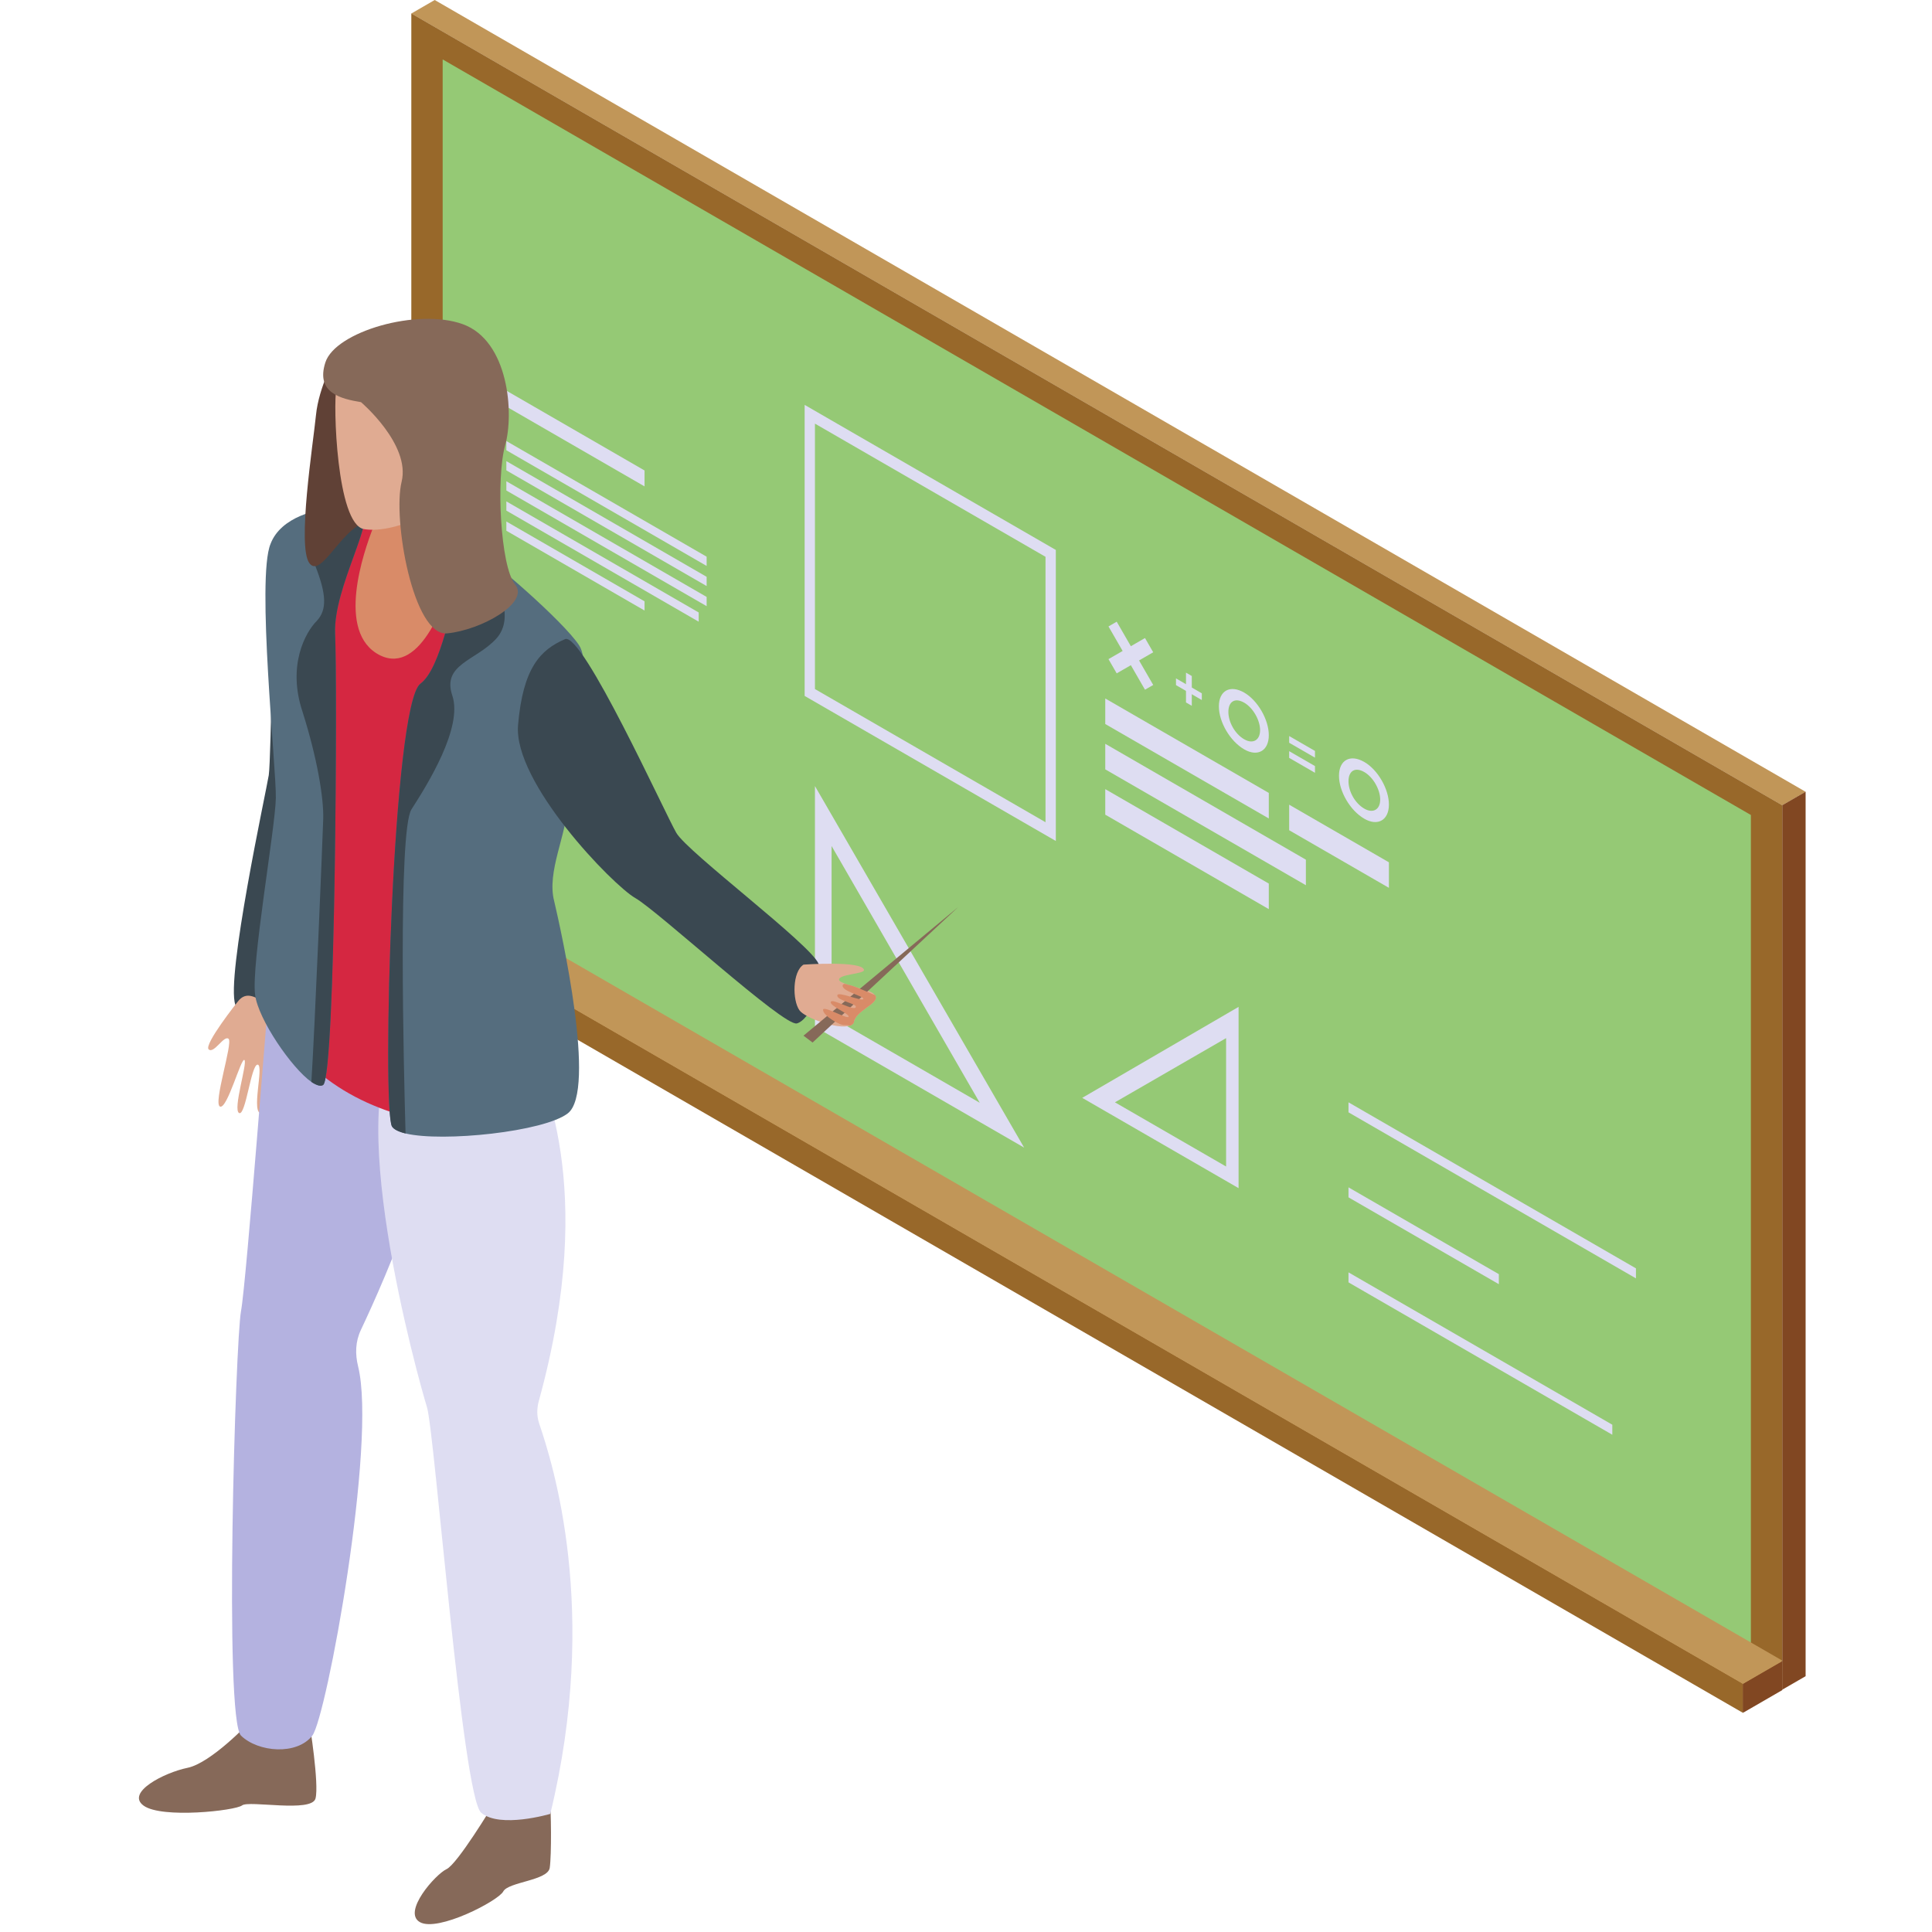 <?xml version="1.0" encoding="UTF-8"?>
<svg xmlns="http://www.w3.org/2000/svg" xmlns:xlink="http://www.w3.org/1999/xlink" width="1417.5pt" height="1417.5pt" viewBox="0 0 1417.5 1417.5" version="1.2">
<defs>
<clipPath id="clip1">
  <path d="M 301 0 L 1324.785 0 L 1324.785 591 L 301 591 Z M 301 0 "/>
</clipPath>
<clipPath id="clip2">
  <path d="M 1307 580.375 L 1324.785 580.375 L 1324.785 1240 L 1307 1240 Z M 1307 580.375 "/>
</clipPath>
</defs>
<g id="surface1">
<g clip-path="url(#clip1)" clip-rule="nonzero">
<path style=" stroke:none;fill-rule:nonzero;fill:rgb(75.69%,58.82%,34.509%);fill-opacity:1;" d="M 1324.773 580.93 L 318.941 0 L 301.781 9.914 L 1307.609 590.844 L 1324.773 580.93 "/>
</g>
<g clip-path="url(#clip2)" clip-rule="nonzero">
<path style=" stroke:none;fill-rule:nonzero;fill:rgb(50.589%,27.84%,13.329%);fill-opacity:1;" d="M 1324.773 1229.82 L 1324.773 580.879 L 1307.609 590.793 L 1307.609 1239.734 L 1324.773 1229.82 "/>
</g>
<path style=" stroke:none;fill-rule:nonzero;fill:rgb(59.61%,40.779%,16.469%);fill-opacity:1;" d="M 1307.609 1239.734 L 301.781 658.805 L 301.781 9.863 L 1307.609 590.793 L 1307.609 1239.734 "/>
<path style=" stroke:none;fill-rule:nonzero;fill:rgb(58.429%,78.819%,45.879%);fill-opacity:1;" d="M 1284.617 1206.008 L 324.785 651.637 L 324.785 43.59 L 1284.617 597.961 L 1284.617 1206.008 "/>
<path style=" stroke:none;fill-rule:nonzero;fill:rgb(75.69%,58.82%,34.509%);fill-opacity:1;" d="M 1307.609 1218.352 L 301.781 637.41 L 272.945 654.062 L 1278.773 1235.004 L 1307.609 1218.352 "/>
<path style=" stroke:none;fill-rule:nonzero;fill:rgb(59.61%,40.779%,16.469%);fill-opacity:1;" d="M 1278.773 1235.137 L 272.945 654.211 L 272.945 675.227 L 1278.773 1256.156 L 1278.773 1235.137 "/>
<path style=" stroke:none;fill-rule:nonzero;fill:rgb(50.589%,27.84%,13.329%);fill-opacity:1;" d="M 1307.609 1218.484 L 1278.773 1235.137 L 1278.773 1256.156 L 1307.609 1239.5 L 1307.609 1218.484 "/>
<path style=" stroke:none;fill-rule:nonzero;fill:rgb(75.69%,58.82%,34.509%);fill-opacity:1;" d="M 1307.609 1218.891 L 301.781 637.949 L 272.945 654.602 L 1278.773 1235.543 L 1307.609 1218.891 "/>
<path style=" stroke:none;fill-rule:nonzero;fill:rgb(59.61%,40.779%,16.469%);fill-opacity:1;" d="M 1278.773 1235.676 L 272.945 654.75 L 272.945 675.766 L 1278.773 1256.707 L 1278.773 1235.676 "/>
<path style=" stroke:none;fill-rule:nonzero;fill:rgb(50.589%,27.84%,13.329%);fill-opacity:1;" d="M 1307.609 1219.023 L 1278.773 1235.676 L 1278.773 1256.707 L 1307.609 1240.039 L 1307.609 1219.023 "/>
<path style=" stroke:none;fill-rule:nonzero;fill:rgb(87.059%,86.67%,94.899%);fill-opacity:1;" d="M 767.094 603.258 L 597.922 505.551 L 597.922 310.812 L 767.094 408.531 Z M 590.363 297.062 L 590.363 510.598 L 774.652 617.031 L 774.652 403.492 L 590.363 297.062 "/>
<path style=" stroke:none;fill-rule:nonzero;fill:rgb(87.059%,86.67%,94.899%);fill-opacity:1;" d="M 846.105 502.559 L 840.078 506.039 L 813.289 459.621 L 819.316 456.129 L 846.105 502.559 "/>
<path style=" stroke:none;fill-rule:nonzero;fill:rgb(87.059%,86.67%,94.899%);fill-opacity:1;" d="M 813.289 483.602 L 819.316 494.043 L 846.105 478.578 L 840.078 468.125 L 813.289 483.602 "/>
<path style=" stroke:none;fill-rule:nonzero;fill:rgb(87.059%,86.67%,94.899%);fill-opacity:1;" d="M 881.766 508.688 L 881.766 513.613 L 862.816 502.672 L 862.816 497.742 L 881.766 508.688 "/>
<path style=" stroke:none;fill-rule:nonzero;fill:rgb(87.059%,86.67%,94.899%);fill-opacity:1;" d="M 870.152 515.391 L 874.414 517.855 L 874.414 495.969 L 870.152 493.516 L 870.152 515.391 "/>
<path style=" stroke:none;fill-rule:nonzero;fill:rgb(87.059%,86.67%,94.899%);fill-opacity:1;" d="M 964.797 562.066 L 964.797 566.996 L 945.855 556.051 L 945.855 551.125 L 964.797 562.066 "/>
<path style=" stroke:none;fill-rule:nonzero;fill:rgb(87.059%,86.67%,94.899%);fill-opacity:1;" d="M 964.797 550.965 L 964.797 555.891 L 945.855 544.949 L 945.855 540.035 L 964.797 550.965 "/>
<path style=" stroke:none;fill-rule:nonzero;fill:rgb(87.059%,86.67%,94.899%);fill-opacity:1;" d="M 912.895 542.426 C 905.91 538.391 901.254 529.656 901.254 522.277 C 901.254 514.902 905.91 511.543 912.895 515.574 C 919.285 519.262 924.52 528.332 924.52 535.707 C 924.52 543.086 919.285 546.113 912.895 542.426 Z M 912.895 508.172 C 902.418 502.133 894.285 506.836 894.285 518.246 C 894.285 529.668 902.418 543.773 912.895 549.812 C 922.766 555.523 930.914 550.82 930.914 539.41 C 930.914 528 922.766 513.883 912.895 508.172 "/>
<path style=" stroke:none;fill-rule:nonzero;fill:rgb(87.059%,86.67%,94.899%);fill-opacity:1;" d="M 1001.008 593.316 C 994.035 589.297 989.383 580.559 989.383 573.184 C 989.383 565.805 994.035 562.438 1001.008 566.469 C 1007.414 570.156 1012.645 579.238 1012.645 586.613 C 1012.645 593.992 1007.414 597.02 1001.008 593.316 Z M 1001.008 559.078 C 990.547 553.023 982.41 557.742 982.41 569.152 C 982.41 580.559 990.547 594.676 1001.008 600.719 C 1010.902 606.43 1019.039 601.711 1019.039 590.305 C 1019.039 578.895 1010.902 564.777 1001.008 559.078 "/>
<path style=" stroke:none;fill-rule:nonzero;fill:rgb(87.059%,86.67%,94.899%);fill-opacity:1;" d="M 930.914 600.512 L 810.926 531.211 L 810.926 512.473 L 930.914 581.762 L 930.914 600.512 "/>
<path style=" stroke:none;fill-rule:nonzero;fill:rgb(87.059%,86.67%,94.899%);fill-opacity:1;" d="M 1019.039 651.402 L 945.855 609.137 L 945.855 590.402 L 1019.039 632.668 L 1019.039 651.402 "/>
<path style=" stroke:none;fill-rule:nonzero;fill:rgb(87.059%,86.67%,94.899%);fill-opacity:1;" d="M 958.121 649.48 L 810.926 564.469 L 810.926 545.719 L 958.121 630.742 L 958.121 649.48 "/>
<path style=" stroke:none;fill-rule:nonzero;fill:rgb(87.059%,86.67%,94.899%);fill-opacity:1;" d="M 930.914 667.016 L 810.926 597.719 L 810.926 578.98 L 930.914 648.277 L 930.914 667.016 "/>
<path style=" stroke:none;fill-rule:nonzero;fill:rgb(87.059%,86.67%,94.899%);fill-opacity:1;" d="M 610.137 620.719 L 718.84 809.098 L 610.137 746.305 Z M 597.922 576.738 L 597.922 753.352 L 751.402 842 L 597.922 576.738 "/>
<path style=" stroke:none;fill-rule:nonzero;fill:rgb(87.059%,86.67%,94.899%);fill-opacity:1;" d="M 818.027 808.766 L 899.578 761.672 L 899.578 855.871 Z M 794.031 805.492 L 908.738 871.742 L 908.738 738.742 L 794.031 805.492 "/>
<path style=" stroke:none;fill-rule:nonzero;fill:rgb(87.059%,86.67%,94.899%);fill-opacity:1;" d="M 472.898 356.867 L 371.508 298.301 L 371.508 286.609 L 472.898 345.176 L 472.898 356.867 "/>
<path style=" stroke:none;fill-rule:nonzero;fill:rgb(87.059%,86.67%,94.899%);fill-opacity:1;" d="M 518.457 415.223 L 371.508 330.348 L 371.508 323.582 L 518.457 408.445 L 518.457 415.223 "/>
<path style=" stroke:none;fill-rule:nonzero;fill:rgb(87.059%,86.67%,94.899%);fill-opacity:1;" d="M 518.457 429.988 L 371.508 345.113 L 371.508 338.336 L 518.457 423.211 L 518.457 429.988 "/>
<path style=" stroke:none;fill-rule:nonzero;fill:rgb(87.059%,86.67%,94.899%);fill-opacity:1;" d="M 518.457 444.742 L 371.508 359.867 L 371.508 353.09 L 518.457 437.965 L 518.457 444.742 "/>
<path style=" stroke:none;fill-rule:nonzero;fill:rgb(87.059%,86.67%,94.899%);fill-opacity:1;" d="M 512.625 456.129 L 371.508 374.633 L 371.508 367.859 L 512.625 449.363 L 512.625 456.129 "/>
<path style=" stroke:none;fill-rule:nonzero;fill:rgb(87.059%,86.67%,94.899%);fill-opacity:1;" d="M 472.898 447.941 L 371.508 389.391 L 371.508 382.613 L 472.898 441.176 L 472.898 447.941 "/>
<path style=" stroke:none;fill-rule:nonzero;fill:rgb(87.059%,86.67%,94.899%);fill-opacity:1;" d="M 1200.289 937.93 L 989.383 816.117 L 989.383 808.777 L 1200.289 930.586 L 1200.289 937.93 "/>
<path style=" stroke:none;fill-rule:nonzero;fill:rgb(87.059%,86.67%,94.899%);fill-opacity:1;" d="M 1099.691 942.207 L 989.383 878.492 L 989.383 871.152 L 1099.691 934.852 L 1099.691 942.207 "/>
<path style=" stroke:none;fill-rule:nonzero;fill:rgb(87.059%,86.67%,94.899%);fill-opacity:1;" d="M 1182.941 1052.668 L 989.383 940.871 L 989.383 933.527 L 1182.941 1045.316 L 1182.941 1052.668 "/>
<path style=" stroke:none;fill-rule:nonzero;fill:rgb(52.55%,41.179%,34.9%);fill-opacity:1;" d="M 227.043 1264.047 C 227.043 1264.047 234.27 1308.922 231.488 1319.547 C 228.711 1330.172 182.602 1320.723 177.602 1324.621 C 172.605 1328.508 118.73 1334.438 105.391 1324.805 C 92.062 1315.172 120.395 1300.566 137.605 1297.035 C 154.828 1293.496 182.602 1264.047 182.602 1264.047 L 227.043 1264.047 "/>
<path style=" stroke:none;fill-rule:nonzero;fill:rgb(52.55%,41.179%,34.9%);fill-opacity:1;" d="M 403.332 1319.547 C 404.41 1327.281 404.73 1361.117 403.332 1370.453 C 401.922 1379.793 372.988 1380.723 369.254 1387.73 C 365.516 1394.73 321.137 1417.719 308.062 1410.258 C 294.992 1402.781 319.578 1375.121 327.617 1371.387 C 335.641 1367.648 361.781 1324.219 361.781 1324.219 L 403.332 1319.547 "/>
<path style=" stroke:none;fill-rule:nonzero;fill:rgb(22.749%,28.239%,31.76%);fill-opacity:1;" d="M 201.051 412.156 C 200.754 416.914 198.98 557.363 197.191 568.723 C 195.402 580.07 165.523 717.531 172.691 737.258 C 179.867 756.977 214.953 767.199 214.953 767.199 C 214.953 767.199 276.645 642.824 277.539 639.836 C 278.434 636.844 201.051 412.156 201.051 412.156 "/>
<path style=" stroke:none;fill-rule:nonzero;fill:rgb(87.839%,67.059%,57.249%);fill-opacity:1;" d="M 174.48 734.844 C 174.48 734.844 149.242 766.559 153.129 769.953 C 157.012 773.348 164.336 759.27 167.703 762.184 C 171.074 765.102 156.129 809.965 161.457 811.902 C 166.797 813.84 176.906 775.777 179.328 777.723 C 181.754 779.66 170.594 814.254 175.445 816.621 C 180.297 818.984 184.242 780.641 189.07 781.117 C 193.883 781.609 183.691 817.871 191.949 816.73 C 200.191 815.59 207.469 744.234 197.766 737.922 C 188.062 731.609 180.789 726.609 174.48 734.844 "/>
<path style=" stroke:none;fill-rule:nonzero;fill:rgb(70.589%,69.8%,87.839%);fill-opacity:1;" d="M 198.328 717.641 C 197.043 724.93 180.91 939.914 176.832 961.945 C 172.75 983.98 164.285 1261.277 176.832 1273.434 C 189.375 1285.602 217.746 1288.027 229.137 1273.434 C 239.551 1260.102 276.594 1058.551 262.75 1002.57 C 260.484 993.391 260.73 984.312 264.797 975.723 C 283.172 936.863 328.828 833.359 318.551 784.527 C 305.762 723.719 198.328 717.641 198.328 717.641 "/>
<path style=" stroke:none;fill-rule:nonzero;fill:rgb(87.059%,86.67%,94.899%);fill-opacity:1;" d="M 393.203 774.355 C 394.07 789.316 440.031 865.539 395.359 1027.793 C 393.828 1033.305 393.754 1039.016 395.602 1044.469 C 405.391 1073.355 440.117 1181.367 403.75 1330.836 C 403.75 1330.836 366.887 1341.742 353.059 1330.012 C 339.227 1318.273 318.844 1050.277 313.258 1032.398 C 307.672 1014.52 247.242 800.297 297.16 758.352 C 347.066 716.414 393.203 774.355 393.203 774.355 "/>
<path style=" stroke:none;fill-rule:nonzero;fill:rgb(83.53%,15.289%,25.49%);fill-opacity:1;" d="M 398.359 681.648 C 403.578 706 412.703 776.855 407.484 807.27 C 402.707 837.711 233.672 844.23 194.996 729.906 C 185 699.465 207.16 619.051 209.328 561.664 C 210.211 537.328 195.535 421.816 202.496 403.984 C 209.441 386.168 240.188 380.406 273.656 387.355 C 279.301 388.652 284.078 389.965 288.855 391.266 C 300.164 395.172 317.105 403.875 334.918 414.742 C 369.68 435.613 407.484 464.73 414.441 479.508 C 425.309 502.105 393.582 657.738 398.359 681.648 "/>
<path style=" stroke:none;fill-rule:nonzero;fill:rgb(33.33%,42.749%,49.409%);fill-opacity:1;" d="M 245.836 464.73 C 247.574 498.637 246.277 788.152 237.148 795.984 C 235.41 797.281 232.371 796.398 228.453 793.801 C 214.121 783.816 189.352 747.727 187.184 729.906 C 184.133 708.168 201.957 607.754 202.383 585.586 C 202.812 563.844 188.039 424.301 198.477 399.094 C 205.863 379.523 232.371 372.562 250.613 372.562 C 256.273 372.562 261.477 373.434 264.957 374.746 C 276.691 379.094 244.535 430.82 245.836 464.73 "/>
<path style=" stroke:none;fill-rule:nonzero;fill:rgb(22.749%,28.239%,31.76%);fill-opacity:1;" d="M 245.836 464.73 C 247.574 498.637 246.277 788.152 237.148 795.984 C 235.41 797.281 232.371 796.398 228.453 793.801 C 231.062 753.375 236.707 614.703 237.148 600.793 C 237.578 585.586 232.801 556.445 221.934 522.117 C 210.641 488.211 224.117 463.859 232.371 455.602 C 240.188 447.34 239.316 435.613 231.504 415.613 C 224.117 397.785 241.059 381.707 250.613 372.562 C 256.273 372.562 261.477 373.434 264.957 374.746 C 276.691 379.094 244.535 430.82 245.836 464.73 "/>
<path style=" stroke:none;fill-rule:nonzero;fill:rgb(33.33%,42.749%,49.409%);fill-opacity:1;" d="M 406.613 661.219 C 411.832 683.387 437.902 800.32 416.609 816.852 C 399.227 830.332 324.922 838.152 297.555 831.621 C 292.336 830.332 288.855 828.582 287.559 826.41 C 280.172 812.062 287.988 517.328 308.418 501.676 C 323.621 490.379 331.438 442.562 339.266 417.781 C 342.305 408.211 345.352 402.562 348.82 403.875 C 358.387 408.211 413.133 455.602 424.867 473.418 C 436.602 491.238 417.48 566.457 416.609 589.492 C 415.742 612.973 400.969 639.48 406.613 661.219 "/>
<path style=" stroke:none;fill-rule:nonzero;fill:rgb(22.749%,28.239%,31.76%);fill-opacity:1;" d="M 364.035 468.652 C 349.262 484.73 324.062 487.34 331.879 510.379 C 339.707 533.859 313.625 575.586 301.891 593.832 C 291.906 609.492 296.242 785.113 297.555 831.621 C 292.336 830.332 288.855 828.582 287.559 826.41 C 280.172 812.062 287.988 517.328 308.418 501.676 C 323.621 490.379 331.438 442.562 339.266 417.781 L 357.957 415.613 C 363.605 426.898 378.809 452.562 364.035 468.652 "/>
<path style=" stroke:none;fill-rule:nonzero;fill:rgb(85.1%,54.509%,40.779%);fill-opacity:1;" d="M 334.918 414.742 C 327.969 439.094 309.277 495.598 278.859 480.82 C 245.836 464.289 267.125 404.305 273.656 387.355 C 279.301 388.652 284.078 389.965 288.855 391.266 C 300.164 395.172 317.105 403.875 334.918 414.742 "/>
<path style=" stroke:none;fill-rule:nonzero;fill:rgb(85.1%,54.509%,40.779%);fill-opacity:1;" d="M 278.727 380.027 L 278.727 399.988 L 320.398 403.984 L 317.742 369.379 L 278.727 380.027 "/>
<path style=" stroke:none;fill-rule:nonzero;fill:rgb(37.65%,25.49%,21.179%);fill-opacity:1;" d="M 246.031 262.09 C 246.031 262.09 233.914 283.668 231.832 304.551 C 229.75 325.434 217.918 400.613 226.957 413.137 C 236.012 425.676 252.633 382.184 272.125 382.883 C 291.602 383.582 256.062 264.172 246.031 262.09 "/>
<path style=" stroke:none;fill-rule:nonzero;fill:rgb(87.839%,67.059%,57.249%);fill-opacity:1;" d="M 246.789 285.312 C 244.391 295.496 246.828 384.746 267.102 388.199 C 287.387 391.656 326.586 376.363 343.992 348.996 C 361.402 321.621 364.305 269.234 343.992 253.277 C 323.684 237.32 255.551 248.215 246.789 285.312 "/>
<path style=" stroke:none;fill-rule:nonzero;fill:rgb(52.55%,41.179%,34.9%);fill-opacity:1;" d="M 264.871 295.055 C 250.293 292.629 231.441 288.375 238.742 265.863 C 246.031 243.363 306.215 225.73 339.645 237.887 C 373.074 250.055 377.324 302.957 370.637 326.672 C 363.961 350.395 367 415.453 377.938 428.836 C 388.879 442.207 353.023 462.277 328.094 464.707 C 303.164 467.145 287.973 380.797 294.664 353.434 C 301.352 326.07 264.871 295.055 264.871 295.055 "/>
<path style=" stroke:none;fill-rule:nonzero;fill:rgb(22.749%,28.239%,31.76%);fill-opacity:1;" d="M 414.566 468.945 C 427.379 463.445 487.844 596.711 496.234 611.098 C 504.625 625.496 594.555 692.676 600.543 707.062 C 606.535 721.453 594.211 748.496 584.617 750.887 C 575.027 753.289 482.934 668.512 466.148 658.918 C 449.367 649.32 376.492 573.992 380.094 532.008 C 383.684 490.023 396.461 476.715 414.566 468.945 "/>
<path style=" stroke:none;fill-rule:nonzero;fill:rgb(87.839%,67.059%,57.249%);fill-opacity:1;" d="M 642.574 731.207 C 643.883 736.855 627.801 741.648 626.5 749.895 C 626.5 750.766 625.633 751.648 623.891 752.504 L 623.465 752.504 C 614.766 755.543 590.438 746.855 586.52 741.195 C 581.301 733.816 581.301 712.945 589.555 707.738 C 589.555 707.738 633.02 704.688 633.887 711.648 C 634.316 714.688 614.766 714.688 615.637 719.035 C 616.066 720.336 618.672 721.207 622.152 722.504 C 624.32 722.945 626.93 723.816 629.109 724.688 C 634.758 725.984 640.406 727.727 641.703 729.906 C 642.145 730.336 642.574 730.777 642.574 731.207 "/>
<path style=" stroke:none;fill-rule:nonzero;fill:rgb(52.55%,41.179%,34.9%);fill-opacity:1;" d="M 589.52 759.871 C 590.191 759.184 703.039 665.496 703.039 665.496 L 596.184 764.906 L 589.52 759.871 "/>
<path style=" stroke:none;fill-rule:nonzero;fill:rgb(85.1%,54.509%,40.779%);fill-opacity:1;" d="M 642.574 731.207 C 643.883 736.855 627.801 741.648 626.5 749.895 C 626.5 750.766 625.633 751.648 623.891 752.504 L 623.465 752.504 C 622.152 752.062 620.414 752.062 619.543 752.062 C 616.504 752.504 604.34 745.543 603.898 741.195 C 603.031 736.855 621.723 748.152 622.582 745.984 C 623.465 743.816 608.68 738.168 609.547 735.113 C 610.418 732.074 626.5 742.062 627.801 739.035 C 629.539 736.426 613.895 734.246 614.336 730.336 C 614.336 726.855 632.59 735.113 633.445 732.945 C 633.887 730.777 617.375 727.297 618.246 722.945 C 618.672 721.648 619.984 721.648 622.152 722.504 C 624.32 722.945 626.93 723.816 629.109 724.688 C 634.758 726.855 640.848 729.906 641.703 729.906 C 642.145 730.336 642.574 730.777 642.574 731.207 "/>
</g>
</svg>
